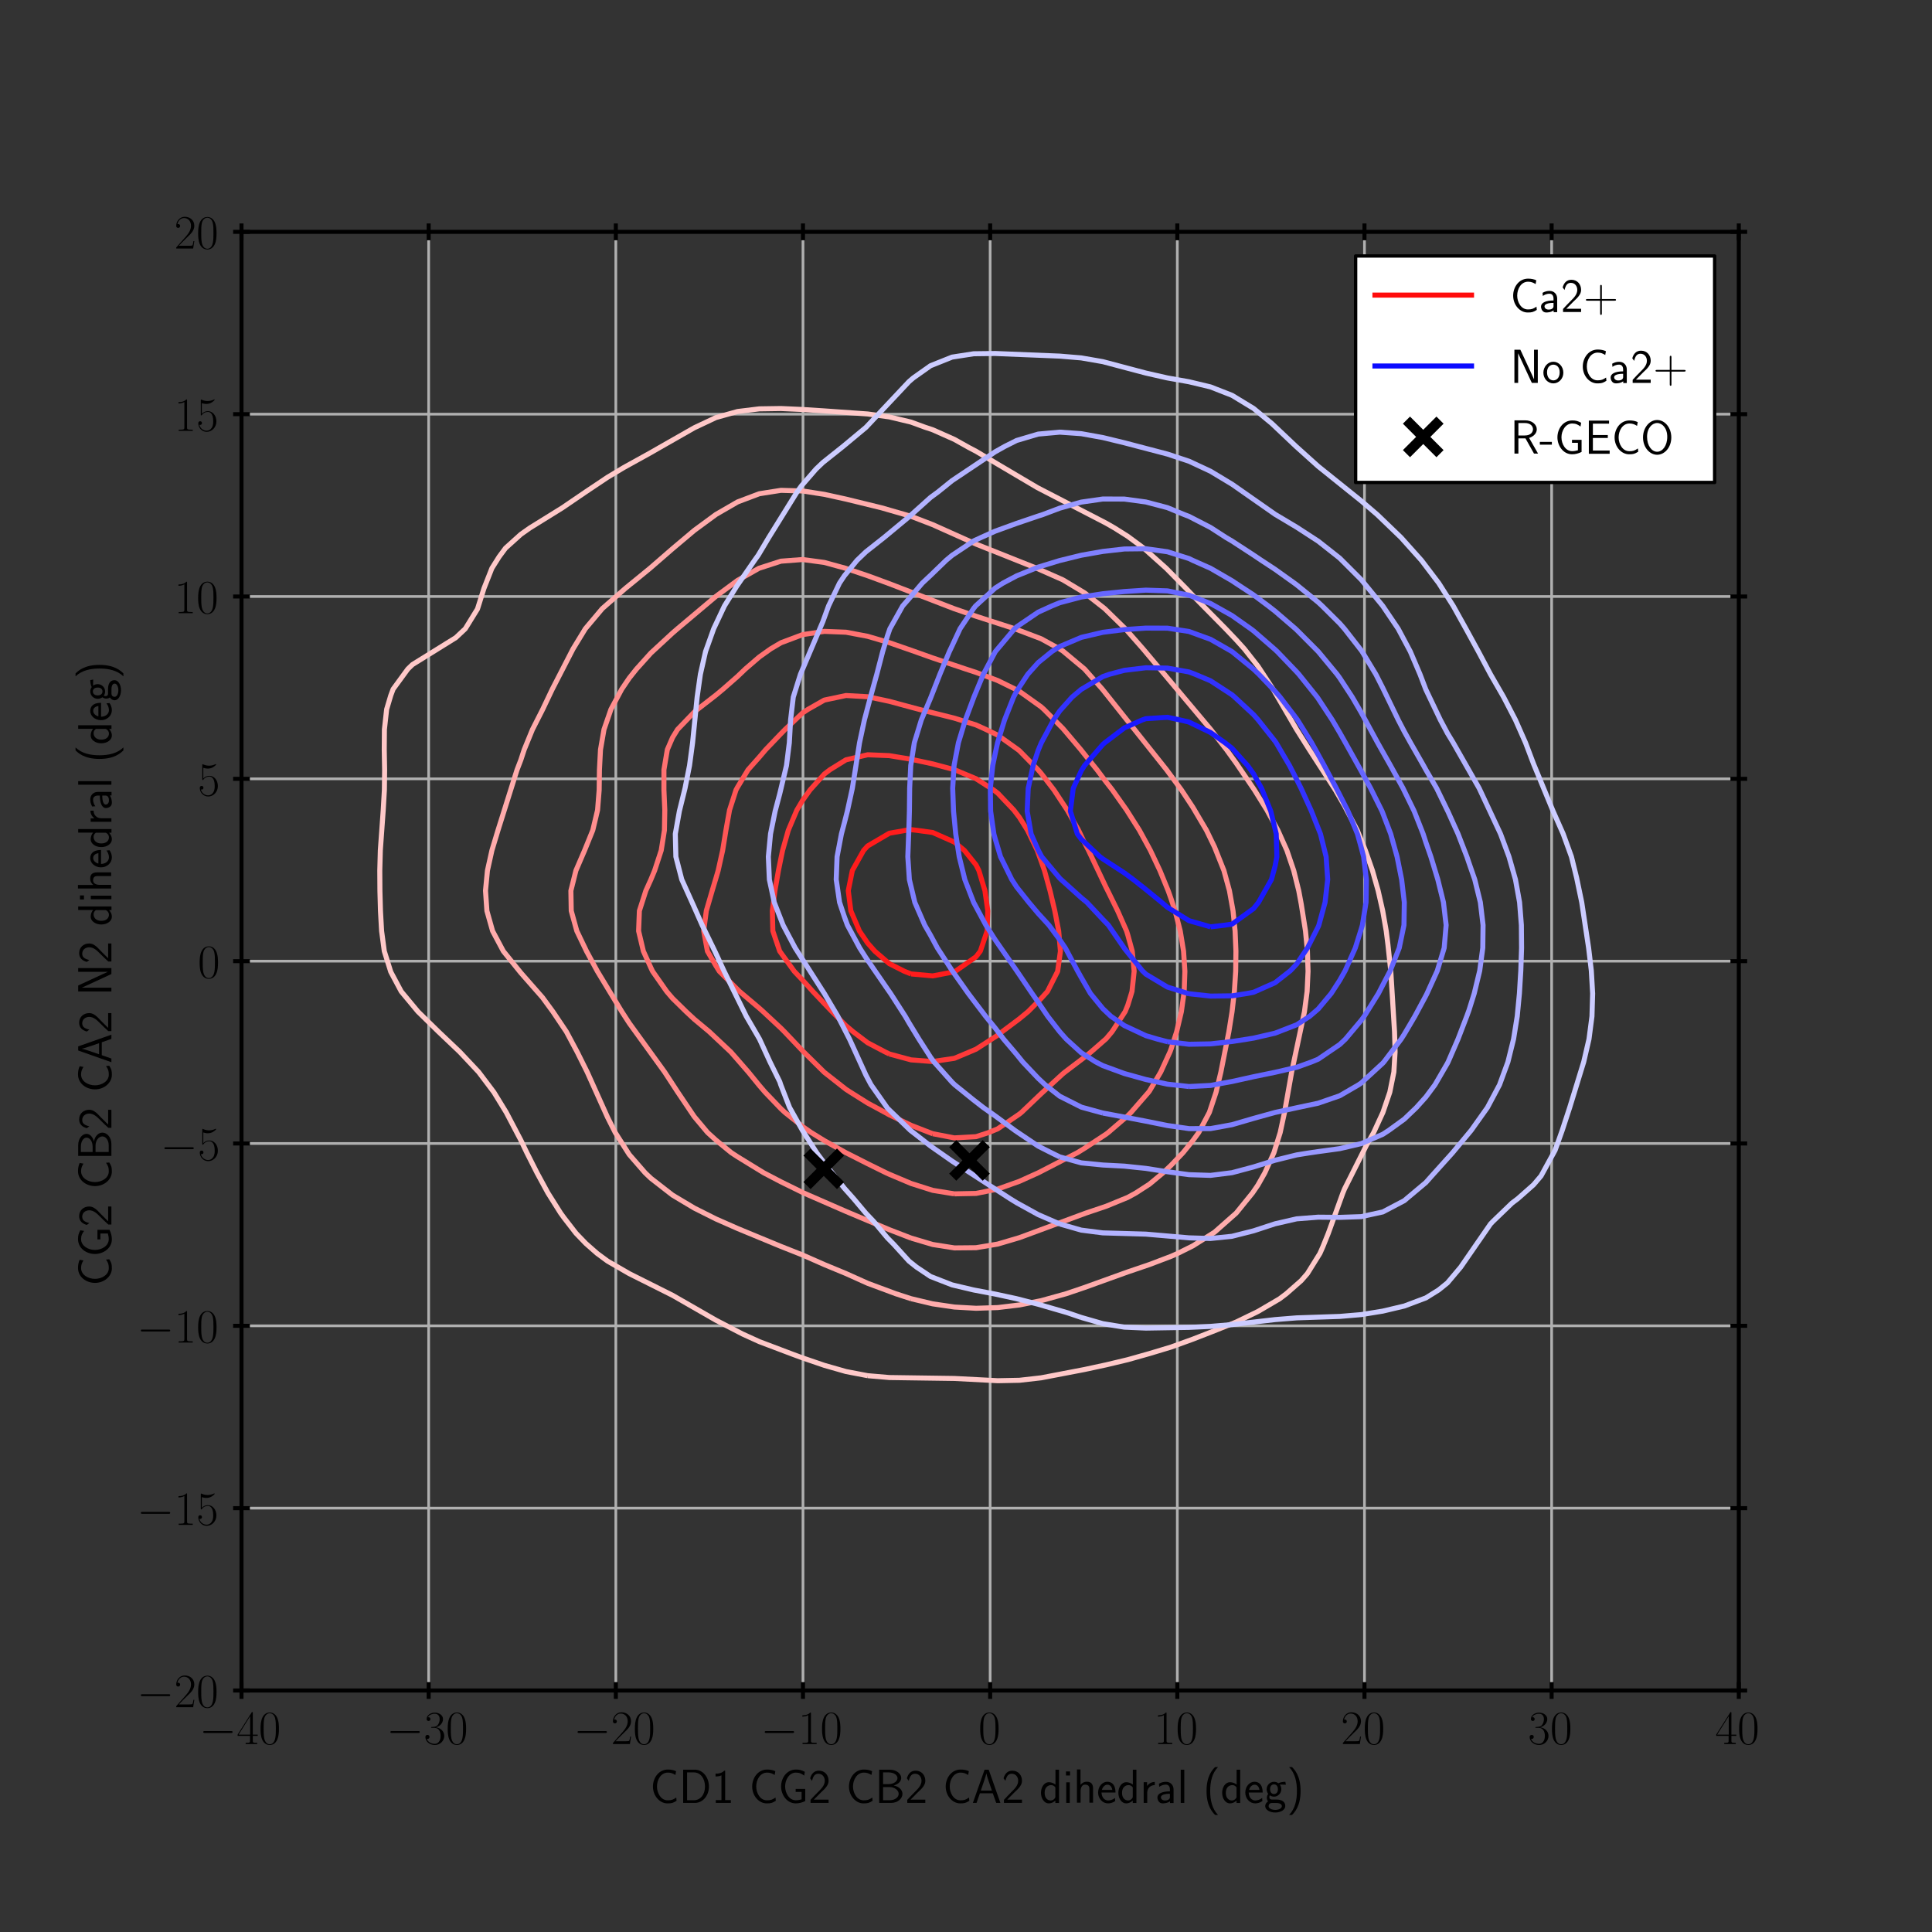 <?xml version="1.0" encoding="utf-8" standalone="no"?>
<!DOCTYPE svg PUBLIC "-//W3C//DTD SVG 1.1//EN"
  "http://www.w3.org/Graphics/SVG/1.1/DTD/svg11.dtd">
<!-- Created with matplotlib (https://matplotlib.org/) -->
<svg height="576pt" version="1.1" viewBox="0 0 576 576" width="576pt" xmlns="http://www.w3.org/2000/svg" xmlns:xlink="http://www.w3.org/1999/xlink">
 <rect x="0" y="0" width="576" height="576" fill="#333333" stroke="none"/>
 <defs>
  <style type="text/css">*{stroke-linecap:butt;stroke-linejoin:round;}</style>
 </defs>
 <g id="figure_1">
  <g id="patch_1">
   <path d="M 0 576 
L 576 576 
L 576 0 
L 0 0 
z
" style="fill:none;"/>
  </g>
  <g id="axes_1">
   <g id="patch_2">
    <path d="M 72 504 
L 518.4 504 
L 518.4 69.12 
L 72 69.12 
z
" style="fill:none;"/>
   </g>
   <g id="matplotlib.axis_1">
    <g id="xtick_1">
     <g id="line2d_1">
      <path clip-path="url(#p97bbe96598)" d="M 72 504 
L 72 69.12 
" style="fill:none;stroke:#b0b0b0;stroke-linecap:square;stroke-width:0.8;"/>
     </g>
     <g id="line2d_2">
      <defs>
       <path d="M 0 2.5 
L 0 -2.5 
" id="m0c2df2bdc9" style="stroke:#000000;stroke-width:1.2;"/>
      </defs>
      <g>
       <use style="stroke:#000000;stroke-width:1.2;" x="72" xlink:href="#m0c2df2bdc9" y="504"/>
      </g>
     </g>
     <g id="line2d_3">
      <g>
       <use style="stroke:#000000;stroke-width:1.2;" x="72" xlink:href="#m0c2df2bdc9" y="69.12"/>
      </g>
     </g>
     <g id="text_1">
      <!-- $\mathdefault{−40}$ -->
      <g transform="translate(59.397 519.963)scale(0.144 -0.144)">
       <defs>
        <path d="M 65.906 23 
C 67.594 23 69.406 23 69.406 25 
C 69.406 27 67.594 27 65.906 27 
L 11.797 27 
C 10.094 27 8.297 27 8.297 25 
C 8.297 23 10.094 23 11.797 23 
z
" id="CMSY10-0"/>
        <path d="M 33.594 64.406 
C 33.594 66.5 33.5 66.5 31.703 66.5 
L 2 19.594 
L 2 17 
L 27.797 17 
L 27.797 7.141 
C 27.797 3.5 27.594 2.5 20.594 2.5 
L 18.703 2.5 
L 18.703 0 
C 21.906 0 27.297 0 30.703 0 
C 34.094 0 39.5 0 42.703 0 
L 42.703 2.5 
L 40.797 2.5 
C 33.797 2.5 33.594 3.5 33.594 7.141 
L 33.594 17 
L 43.797 17 
L 43.797 19.594 
L 33.594 19.594 
z
M 28.094 57.859 
L 28.094 19.594 
L 4 19.594 
z
" id="CMR17-52"/>
        <path d="M 42 31.641 
C 42 37.75 41.906 48.125 37.703 56.109 
C 34 63.109 28.094 65.594 22.906 65.594 
C 18.094 65.594 12 63.406 8.203 56.203 
C 4.203 48.719 3.797 39.438 3.797 31.641 
C 3.797 25.953 3.906 17.281 7 9.672 
C 11.297 -0.609 19 -2 22.906 -2 
C 27.5 -2 34.5 -0.109 38.594 9.375 
C 41.594 16.281 42 24.359 42 31.641 
z
M 22.906 -0.406 
C 16.5 -0.406 12.703 5.078 11.297 12.688 
C 10.203 18.562 10.203 27.156 10.203 32.75 
C 10.203 40.438 10.203 46.828 11.5 52.922 
C 13.406 61.391 19 64 22.906 64 
C 27 64 32.297 61.297 34.203 53.125 
C 35.5 47.438 35.594 40.734 35.594 32.75 
C 35.594 26.25 35.594 18.266 34.406 12.375 
C 32.297 1.484 26.406 -0.406 22.906 -0.406 
z
" id="CMR17-48"/>
       </defs>
       <use transform="scale(0.996)" xlink:href="#CMSY10-0"/>
       <use transform="translate(77.487 0)scale(0.996)" xlink:href="#CMR17-52"/>
       <use transform="translate(123.178 0)scale(0.996)" xlink:href="#CMR17-48"/>
      </g>
     </g>
    </g>
    <g id="xtick_2">
     <g id="line2d_4">
      <path clip-path="url(#p97bbe96598)" d="M 127.8 504 
L 127.8 69.12 
" style="fill:none;stroke:#b0b0b0;stroke-linecap:square;stroke-width:0.8;"/>
     </g>
     <g id="line2d_5">
      <g>
       <use style="stroke:#000000;stroke-width:1.2;" x="127.8" xlink:href="#m0c2df2bdc9" y="504"/>
      </g>
     </g>
     <g id="line2d_6">
      <g>
       <use style="stroke:#000000;stroke-width:1.2;" x="127.8" xlink:href="#m0c2df2bdc9" y="69.12"/>
      </g>
     </g>
     <g id="text_2">
      <!-- $\mathdefault{−30}$ -->
      <g transform="translate(115.197 519.963)scale(0.144 -0.144)">
       <defs>
        <path d="M 22.094 33.703 
C 31 33.703 34.906 25.969 34.906 17.031 
C 34.906 5 28.5 0.391 22.703 0.391 
C 17.406 0.391 8.797 3.031 6.094 10.828 
C 6.594 10.625 7.094 10.625 7.594 10.625 
C 10 10.625 11.797 12.219 11.797 14.812 
C 11.797 17.703 9.594 19 7.594 19 
C 5.906 19 3.297 18.203 3.297 14.469 
C 3.297 5.234 12.297 -2 22.906 -2 
C 34 -2 42.5 6.719 42.5 16.953 
C 42.5 26.672 34.5 33.703 25 34.797 
C 32.594 36.375 39.906 43.062 39.906 52.016 
C 39.906 59.688 32 65.297 23 65.297 
C 13.906 65.297 5.906 59.828 5.906 52.016 
C 5.906 48.594 8.5 48 9.797 48 
C 11.906 48 13.703 49.297 13.703 51.891 
C 13.703 54.469 11.906 55.766 9.797 55.766 
C 9.406 55.766 8.906 55.766 8.5 55.578 
C 11.406 61.859 19.297 63 22.797 63 
C 26.297 63 32.906 61.328 32.906 51.875 
C 32.906 49.109 32.5 44.188 29.094 39.844 
C 26.094 36 22.703 36 19.406 35.688 
C 18.906 35.688 16.594 35.453 16.203 35.453 
C 15.5 35.359 15.094 35.266 15.094 34.5 
C 15.094 33.797 15.203 33.703 17.203 33.703 
z
" id="CMR17-51"/>
       </defs>
       <use transform="scale(0.996)" xlink:href="#CMSY10-0"/>
       <use transform="translate(77.487 0)scale(0.996)" xlink:href="#CMR17-51"/>
       <use transform="translate(123.178 0)scale(0.996)" xlink:href="#CMR17-48"/>
      </g>
     </g>
    </g>
    <g id="xtick_3">
     <g id="line2d_7">
      <path clip-path="url(#p97bbe96598)" d="M 183.6 504 
L 183.6 69.12 
" style="fill:none;stroke:#b0b0b0;stroke-linecap:square;stroke-width:0.8;"/>
     </g>
     <g id="line2d_8">
      <g>
       <use style="stroke:#000000;stroke-width:1.2;" x="183.6" xlink:href="#m0c2df2bdc9" y="504"/>
      </g>
     </g>
     <g id="line2d_9">
      <g>
       <use style="stroke:#000000;stroke-width:1.2;" x="183.6" xlink:href="#m0c2df2bdc9" y="69.12"/>
      </g>
     </g>
     <g id="text_3">
      <!-- $\mathdefault{−20}$ -->
      <g transform="translate(170.997 519.963)scale(0.144 -0.144)">
       <defs>
        <path d="M 41.703 15.453 
L 39.906 15.453 
C 38.906 8.375 38.094 7.172 37.703 6.562 
C 37.203 5.766 30 5.766 28.594 5.766 
L 9.406 5.766 
C 13 9.672 20 16.75 28.5 24.953 
C 34.594 30.734 41.703 37.531 41.703 47.422 
C 41.703 59.219 32.297 66 21.797 66 
C 10.797 66 4.094 56.312 4.094 47.344 
C 4.094 43.438 7 42.938 8.203 42.938 
C 9.203 42.938 12.203 43.547 12.203 47.031 
C 12.203 50.109 9.594 51 8.203 51 
C 7.594 51 7 50.906 6.594 50.703 
C 8.5 59.219 14.297 63.406 20.406 63.406 
C 29.094 63.406 34.797 56.516 34.797 47.422 
C 34.797 38.734 29.703 31.25 24 24.75 
L 4.094 2.281 
L 4.094 0 
L 39.297 0 
z
" id="CMR17-50"/>
       </defs>
       <use transform="scale(0.996)" xlink:href="#CMSY10-0"/>
       <use transform="translate(77.487 0)scale(0.996)" xlink:href="#CMR17-50"/>
       <use transform="translate(123.178 0)scale(0.996)" xlink:href="#CMR17-48"/>
      </g>
     </g>
    </g>
    <g id="xtick_4">
     <g id="line2d_10">
      <path clip-path="url(#p97bbe96598)" d="M 239.4 504 
L 239.4 69.12 
" style="fill:none;stroke:#b0b0b0;stroke-linecap:square;stroke-width:0.8;"/>
     </g>
     <g id="line2d_11">
      <g>
       <use style="stroke:#000000;stroke-width:1.2;" x="239.4" xlink:href="#m0c2df2bdc9" y="504"/>
      </g>
     </g>
     <g id="line2d_12">
      <g>
       <use style="stroke:#000000;stroke-width:1.2;" x="239.4" xlink:href="#m0c2df2bdc9" y="69.12"/>
      </g>
     </g>
     <g id="text_4">
      <!-- $\mathdefault{−10}$ -->
      <g transform="translate(226.797 519.963)scale(0.144 -0.144)">
       <defs>
        <path d="M 26.594 63.406 
C 26.594 65.5 26.5 65.5 25.094 65.5 
C 21.203 61.188 15.297 59.797 9.703 59.797 
C 9.406 59.797 8.906 59.797 8.797 59.5 
C 8.703 59.297 8.703 59.094 8.703 57 
C 11.797 57 17 57.594 21 59.984 
L 21 7.203 
C 21 3.688 20.797 2.5 12.203 2.5 
L 9.203 2.5 
L 9.203 0 
C 14 0 19 0 23.797 0 
C 28.594 0 33.594 0 38.406 0 
L 38.406 2.5 
L 35.406 2.5 
C 26.797 2.5 26.594 3.594 26.594 7.156 
z
" id="CMR17-49"/>
       </defs>
       <use transform="scale(0.996)" xlink:href="#CMSY10-0"/>
       <use transform="translate(77.487 0)scale(0.996)" xlink:href="#CMR17-49"/>
       <use transform="translate(123.178 0)scale(0.996)" xlink:href="#CMR17-48"/>
      </g>
     </g>
    </g>
    <g id="xtick_5">
     <g id="line2d_13">
      <path clip-path="url(#p97bbe96598)" d="M 295.2 504 
L 295.2 69.12 
" style="fill:none;stroke:#b0b0b0;stroke-linecap:square;stroke-width:0.8;"/>
     </g>
     <g id="line2d_14">
      <g>
       <use style="stroke:#000000;stroke-width:1.2;" x="295.2" xlink:href="#m0c2df2bdc9" y="504"/>
      </g>
     </g>
     <g id="line2d_15">
      <g>
       <use style="stroke:#000000;stroke-width:1.2;" x="295.2" xlink:href="#m0c2df2bdc9" y="69.12"/>
      </g>
     </g>
     <g id="text_5">
      <!-- $\mathdefault{0}$ -->
      <g transform="translate(291.688 519.963)scale(0.144 -0.144)">
       <use transform="scale(0.996)" xlink:href="#CMR17-48"/>
      </g>
     </g>
    </g>
    <g id="xtick_6">
     <g id="line2d_16">
      <path clip-path="url(#p97bbe96598)" d="M 351 504 
L 351 69.12 
" style="fill:none;stroke:#b0b0b0;stroke-linecap:square;stroke-width:0.8;"/>
     </g>
     <g id="line2d_17">
      <g>
       <use style="stroke:#000000;stroke-width:1.2;" x="351" xlink:href="#m0c2df2bdc9" y="504"/>
      </g>
     </g>
     <g id="line2d_18">
      <g>
       <use style="stroke:#000000;stroke-width:1.2;" x="351" xlink:href="#m0c2df2bdc9" y="69.12"/>
      </g>
     </g>
     <g id="text_6">
      <!-- $\mathdefault{10}$ -->
      <g transform="translate(343.976 519.963)scale(0.144 -0.144)">
       <use transform="scale(0.996)" xlink:href="#CMR17-49"/>
       <use transform="translate(45.69 0)scale(0.996)" xlink:href="#CMR17-48"/>
      </g>
     </g>
    </g>
    <g id="xtick_7">
     <g id="line2d_19">
      <path clip-path="url(#p97bbe96598)" d="M 406.8 504 
L 406.8 69.12 
" style="fill:none;stroke:#b0b0b0;stroke-linecap:square;stroke-width:0.8;"/>
     </g>
     <g id="line2d_20">
      <g>
       <use style="stroke:#000000;stroke-width:1.2;" x="406.8" xlink:href="#m0c2df2bdc9" y="504"/>
      </g>
     </g>
     <g id="line2d_21">
      <g>
       <use style="stroke:#000000;stroke-width:1.2;" x="406.8" xlink:href="#m0c2df2bdc9" y="69.12"/>
      </g>
     </g>
     <g id="text_7">
      <!-- $\mathdefault{20}$ -->
      <g transform="translate(399.776 519.963)scale(0.144 -0.144)">
       <use transform="scale(0.996)" xlink:href="#CMR17-50"/>
       <use transform="translate(45.69 0)scale(0.996)" xlink:href="#CMR17-48"/>
      </g>
     </g>
    </g>
    <g id="xtick_8">
     <g id="line2d_22">
      <path clip-path="url(#p97bbe96598)" d="M 462.6 504 
L 462.6 69.12 
" style="fill:none;stroke:#b0b0b0;stroke-linecap:square;stroke-width:0.8;"/>
     </g>
     <g id="line2d_23">
      <g>
       <use style="stroke:#000000;stroke-width:1.2;" x="462.6" xlink:href="#m0c2df2bdc9" y="504"/>
      </g>
     </g>
     <g id="line2d_24">
      <g>
       <use style="stroke:#000000;stroke-width:1.2;" x="462.6" xlink:href="#m0c2df2bdc9" y="69.12"/>
      </g>
     </g>
     <g id="text_8">
      <!-- $\mathdefault{30}$ -->
      <g transform="translate(455.576 519.963)scale(0.144 -0.144)">
       <use transform="scale(0.996)" xlink:href="#CMR17-51"/>
       <use transform="translate(45.69 0)scale(0.996)" xlink:href="#CMR17-48"/>
      </g>
     </g>
    </g>
    <g id="xtick_9">
     <g id="line2d_25">
      <path clip-path="url(#p97bbe96598)" d="M 518.4 504 
L 518.4 69.12 
" style="fill:none;stroke:#b0b0b0;stroke-linecap:square;stroke-width:0.8;"/>
     </g>
     <g id="line2d_26">
      <g>
       <use style="stroke:#000000;stroke-width:1.2;" x="518.4" xlink:href="#m0c2df2bdc9" y="504"/>
      </g>
     </g>
     <g id="line2d_27">
      <g>
       <use style="stroke:#000000;stroke-width:1.2;" x="518.4" xlink:href="#m0c2df2bdc9" y="69.12"/>
      </g>
     </g>
     <g id="text_9">
      <!-- $\mathdefault{40}$ -->
      <g transform="translate(511.376 519.963)scale(0.144 -0.144)">
       <use transform="scale(0.996)" xlink:href="#CMR17-52"/>
       <use transform="translate(45.69 0)scale(0.996)" xlink:href="#CMR17-48"/>
      </g>
     </g>
    </g>
    <g id="text_10">
     <!-- CD1 CG2 CB2 CA2 dihedral (deg) -->
     <g transform="translate(193.777 537.512)scale(0.144 -0.144)">
      <defs>
       <path d="M 54.703 11.156 
C 48 6.672 44.906 5.375 36.797 5.375 
C 22.797 5.375 14.594 20.359 14.594 34.047 
C 14.594 48.625 23 63 37.203 63 
C 43.594 63 47.797 61.219 52.906 58.047 
L 54.297 65.891 
C 49.5 68.281 43.406 69.375 37.297 69.375 
C 18.094 69.375 6.203 51.812 6.203 34.047 
C 6.203 14.484 20.297 -1 36.297 -1 
C 44.906 -1 47.906 -0.297 55.297 4.375 
z
" id="CMSS17-67"/>
       <path d="M 8.906 69 
L 8.906 0 
L 33.5 0 
C 49.906 0 62.5 15.312 62.5 33.906 
C 62.5 53.094 49.906 69 33.5 69 
z
M 17.094 5.578 
L 17.094 63.422 
L 31.297 63.422 
C 44.703 63.422 54.297 51.203 54.297 33.906 
C 54.297 17.297 44.797 5.578 31.297 5.578 
z
" id="CMSS17-68"/>
       <path d="M 28.406 67 
L 26.5 67 
C 21.094 61.562 14.797 60.781 8.406 60.781 
L 8.406 55 
C 11.297 55 16 55 20.703 57.297 
L 20.703 5.766 
L 8.906 5.766 
L 8.906 0 
L 40.203 0 
L 40.203 5.766 
L 28.406 5.766 
z
" id="CMSS17-49"/>
       <path d="M 56.406 29 
L 36.5 29 
L 36.5 22.828 
L 48.797 22.828 
L 48.797 7.359 
C 44.906 6.266 40.906 5.469 36.906 5.469 
C 22.906 5.469 14.594 20.328 14.594 34.375 
C 14.594 48.359 23.297 63 36.906 63 
C 44.594 63 48.906 60.641 54.203 56.672 
L 55.5 64.594 
C 48.906 67.984 44.797 69.375 37.297 69.375 
C 17.906 69.375 6.203 51.938 6.203 34.094 
C 6.203 17.031 18 -1 36.703 -1 
C 43.703 -1 50.203 0.797 56.406 3.875 
z
" id="CMSS17-71"/>
       <path d="M 25.797 21.203 
C 28.594 24.078 32.797 27.562 35.703 31.047 
C 38.5 34.438 42.203 39.234 42.203 46.203 
C 42.203 57.141 34.797 67 22.203 67 
C 12.297 67 6.594 60.828 3.906 51.156 
L 7.797 45.766 
C 10 54.844 13.094 60.625 20.906 60.625 
C 29.5 60.625 34.297 53.641 34.297 45.969 
C 34.297 36.797 27.297 29.703 22 24.422 
C 16.094 18.547 10.297 12.562 4.703 6.375 
L 4.703 0 
L 42.203 0 
L 42.203 6.766 
L 25.203 6.766 
C 24 6.766 22.797 6.766 21.594 6.766 
L 11.594 6.766 
L 11.594 6.859 
z
" id="CMSS17-50"/>
       <path d="M 8.906 69 
L 8.906 0 
L 33.797 0 
C 47.406 0 57.297 8.969 57.297 18.75 
C 57.297 26.328 50.797 34 39.094 36.203 
C 52.094 39.969 54.703 47.5 54.703 51.766 
C 54.703 60.672 44.906 69 31.203 69 
z
M 17 39 
L 17 63.422 
L 28.5 63.422 
C 38.797 63.422 46.906 58.188 46.906 51.656 
C 46.906 45.719 40.5 39 27.594 39 
z
M 17 5.578 
L 17 32.922 
L 30.297 32.922 
C 41.094 32.922 49.406 26.234 49.406 18.844 
C 49.406 12.062 42.094 5.578 31 5.578 
z
" id="CMSS17-66"/>
       <path d="M 35.5 69 
L 26.906 69 
L 2.594 0 
L 10.203 0 
L 17.203 20 
L 44 20 
L 51.094 0 
L 59.797 0 
z
M 42.094 25.578 
L 19.094 25.578 
C 23.906 39.5 29.906 56.844 30.594 61.328 
L 30.703 61.328 
C 31.406 57.234 33.406 51.266 35.094 46.188 
z
" id="CMSS17-65"/>
       <path d="M 40.797 69 
L 33.406 69 
L 33.406 38.094 
C 30.297 40.672 25.203 43.062 19.594 43.062 
C 10.5 43.062 3.297 33.297 3.297 21.047 
C 3.297 8.781 10.406 -1 19.297 -1 
C 26.203 -1 30.797 2.688 33.203 4.781 
L 33.203 -0.203 
L 40.797 -0.203 
z
M 33.203 13.062 
C 33.203 11.672 33.203 10.203 30.094 7.531 
C 28.094 5.859 25.703 5.078 23.406 5.078 
C 18 5.078 10.906 9 10.906 20.938 
C 10.906 33.344 18.906 37 24.406 37 
C 28.094 37 31.094 35.219 33.203 32.266 
z
" id="CMSS17-100"/>
       <path d="M 15.297 65.359 
L 6.906 65.359 
L 6.906 57 
L 15.297 57 
z
M 14.797 42.797 
L 7.406 42.797 
L 7.406 0 
L 14.797 0 
z
" id="CMSS17-105"/>
       <path d="M 40.906 29.547 
C 40.906 35.812 39.406 44.062 28.094 44.062 
C 21.797 44.062 17.703 40.984 14.797 37.609 
L 14.797 69.5 
L 7.406 69.5 
L 7.406 0.5 
L 15 0.5 
L 15 24.578 
C 15 30.828 17.406 38 24.203 38 
C 33 38 33.297 32.125 33.297 28.734 
L 33.297 0.5 
L 40.906 0.5 
z
" id="CMSS17-104"/>
       <path d="M 39.094 21.516 
C 39.094 24.844 38.906 31.297 35.703 36.641 
C 32.203 42.391 26.5 44 22.203 44 
C 11.797 44 3 34.188 3 21.484 
C 3 9.094 12.094 -1 23.594 -1 
C 28.094 -1 33.594 0.297 38.594 3.875 
C 38.594 4.281 38.406 6.469 38.297 6.562 
C 38.297 6.766 38 9.844 38 10.25 
C 33.203 6.359 27.703 5.078 23.703 5.078 
C 17.297 5.078 10.406 10.422 10.094 21.516 
z
M 10.906 27 
C 12.203 32.562 16.594 37.828 22.203 37.828 
C 23.703 37.828 30.703 37.828 32.5 27 
z
" id="CMSS17-101"/>
       <path d="M 14.906 21.297 
C 14.906 30.703 21.797 37 30.594 37 
L 30.594 43.578 
C 24.203 43.578 18.203 40.391 14.594 35.203 
L 14.594 43.094 
L 7.5 43.094 
L 7.5 0 
L 14.906 0 
z
" id="CMSS17-114"/>
       <path d="M 37.594 27.984 
C 37.594 37.375 30.906 43.875 21.906 43.875 
C 17.5 43.875 12.703 43.078 7.203 39.891 
L 7.797 33.359 
C 10.297 35.125 14.594 38 21.797 38 
C 26.906 38 30 34.062 30 27.844 
L 30 24 
C 14 24 4 19.344 4 11.344 
C 4 7.203 6.5 -1 14.797 -1 
C 16.297 -1 24.406 -1 30.203 3.391 
L 30.203 -0.297 
L 37.594 -0.297 
z
M 30 12.75 
C 30 10.953 30 8.562 27 6.781 
C 24.406 5.078 21.094 5.078 19.703 5.078 
C 14.703 5.078 11.297 7.984 11.297 11.625 
C 11.297 18.922 26.906 18.922 30 18.922 
z
" id="CMSS17-97"/>
       <path d="M 14.797 69 
L 7.406 69 
L 7.406 0 
L 14.797 0 
z
" id="CMSS17-108"/>
       <path d="M 25.203 74.5 
C 19.797 69.016 7.406 56.266 7.406 24.812 
C 7.406 -6.766 19.797 -19.422 25.203 -25 
L 31.297 -25 
C 19 -12.25 15 5.578 15 24.703 
C 15 43.719 18.797 61.656 31.297 74.5 
z
" id="CMSS17-40"/>
       <path d="M 44.5 43.875 
C 38.797 43.875 33.906 42.781 29.906 40.891 
C 26.594 43.391 23.203 43.875 20.906 43.875 
C 12.203 43.875 5.594 36.703 5.594 28.344 
C 5.594 22.938 8.594 18.859 8.797 18.672 
C 7 16.172 6 13.484 6 10.5 
C 6 7 7.406 4.516 8.5 3.125 
C 3.297 -0.047 2.594 -4.906 2.594 -6.797 
C 2.594 -14.031 11.703 -20 23.406 -20 
C 35.203 -20 44.297 -14.031 44.297 -6.688 
C 44.297 7 29 7 24.797 7 
L 16.703 7 
C 15.203 7 11.203 7 11.203 12.359 
C 11.203 14.391 12.094 15.688 12.203 15.781 
C 13.703 14.688 16.797 13 20.906 13 
C 29.203 13 36.094 19.969 36.094 28.547 
C 36.094 33.312 33.906 36.797 33 38 
L 33.297 38 
C 33.594 38 37.797 38 39.297 38 
C 42.5 38 42.797 37.953 45.594 37.797 
z
M 20.906 18.469 
C 17.5 18.469 12.703 20.547 12.703 28.484 
C 12.703 37.109 18.203 38.5 20.797 38.5 
C 24.203 38.5 29 36.422 29 28.484 
C 29 19.859 23.5 18.469 20.906 18.469 
z
M 24.703 -0.156 
C 27.094 -0.156 37.203 -0.156 37.203 -6.906 
C 37.203 -11.156 31 -14.516 23.5 -14.516 
C 15.906 -14.516 9.703 -11.25 9.703 -6.797 
C 9.703 -6.297 9.703 -0.156 16.594 -0.156 
z
" id="CMSS17-103"/>
       <path d="M 11.297 -25 
C 16.703 -19.516 29.094 -6.766 29.094 24.703 
C 29.094 56.266 16.703 68.922 11.297 74.5 
L 5.203 74.5 
C 17.5 61.75 21.5 43.922 21.5 24.812 
C 21.5 5.781 17.703 -12.156 5.203 -25 
z
" id="CMSS17-41"/>
      </defs>
      <use transform="scale(0.996)" xlink:href="#CMSS17-67"/>
      <use transform="translate(59.856 0)scale(0.996)" xlink:href="#CMSS17-68"/>
      <use transform="translate(127.399 0)scale(0.996)" xlink:href="#CMSS17-49"/>
      <use transform="translate(205.471 0)scale(0.996)" xlink:href="#CMSS17-67"/>
      <use transform="translate(265.327 0)scale(0.996)" xlink:href="#CMSS17-71"/>
      <use transform="translate(327.785 0)scale(0.996)" xlink:href="#CMSS17-50"/>
      <use transform="translate(405.858 0)scale(0.996)" xlink:href="#CMSS17-67"/>
      <use transform="translate(465.714 0)scale(0.996)" xlink:href="#CMSS17-66"/>
      <use transform="translate(528.052 0)scale(0.996)" xlink:href="#CMSS17-50"/>
      <use transform="translate(606.125 0)scale(0.996)" xlink:href="#CMSS17-67"/>
      <use transform="translate(665.98 0)scale(0.996)" xlink:href="#CMSS17-65"/>
      <use transform="translate(728.198 0)scale(0.996)" xlink:href="#CMSS17-50"/>
      <use transform="translate(806.271 0)scale(0.996)" xlink:href="#CMSS17-100"/>
      <use transform="translate(854.476 0)scale(0.996)" xlink:href="#CMSS17-105"/>
      <use transform="translate(876.657 0)scale(0.996)" xlink:href="#CMSS17-104"/>
      <use transform="translate(924.862 0)scale(0.996)" xlink:href="#CMSS17-101"/>
      <use transform="translate(966.5 0)scale(0.996)" xlink:href="#CMSS17-100"/>
      <use transform="translate(1014.705 0)scale(0.996)" xlink:href="#CMSS17-114"/>
      <use transform="translate(1046.615 0)scale(0.996)" xlink:href="#CMSS17-97"/>
      <use transform="translate(1091.537 0)scale(0.996)" xlink:href="#CMSS17-108"/>
      <use transform="translate(1144.947 0)scale(0.996)" xlink:href="#CMSS17-40"/>
      <use transform="translate(1181.381 0)scale(0.996)" xlink:href="#CMSS17-100"/>
      <use transform="translate(1229.586 0)scale(0.996)" xlink:href="#CMSS17-101"/>
      <use transform="translate(1271.225 0)scale(0.996)" xlink:href="#CMSS17-103"/>
      <use transform="translate(1318.068 0)scale(0.996)" xlink:href="#CMSS17-41"/>
     </g>
    </g>
   </g>
   <g id="matplotlib.axis_2">
    <g id="ytick_1">
     <g id="line2d_28">
      <path clip-path="url(#p97bbe96598)" d="M 72 504 
L 518.4 504 
" style="fill:none;stroke:#b0b0b0;stroke-linecap:square;stroke-width:0.8;"/>
     </g>
     <g id="line2d_29">
      <defs>
       <path d="M 2.5 0 
L -2.5 -0 
" id="m0ed647a511" style="stroke:#000000;stroke-width:1.2;"/>
      </defs>
      <g>
       <use style="stroke:#000000;stroke-width:1.2;" x="72" xlink:href="#m0ed647a511" y="504"/>
      </g>
     </g>
     <g id="line2d_30">
      <g>
       <use style="stroke:#000000;stroke-width:1.2;" x="518.4" xlink:href="#m0ed647a511" y="504"/>
      </g>
     </g>
     <g id="text_11">
      <!-- $\mathdefault{−20}$ -->
      <g transform="translate(40.795 508.981)scale(0.144 -0.144)">
       <use transform="scale(0.996)" xlink:href="#CMSY10-0"/>
       <use transform="translate(77.487 0)scale(0.996)" xlink:href="#CMR17-50"/>
       <use transform="translate(123.178 0)scale(0.996)" xlink:href="#CMR17-48"/>
      </g>
     </g>
    </g>
    <g id="ytick_2">
     <g id="line2d_31">
      <path clip-path="url(#p97bbe96598)" d="M 72 449.64 
L 518.4 449.64 
" style="fill:none;stroke:#b0b0b0;stroke-linecap:square;stroke-width:0.8;"/>
     </g>
     <g id="line2d_32">
      <g>
       <use style="stroke:#000000;stroke-width:1.2;" x="72" xlink:href="#m0ed647a511" y="449.64"/>
      </g>
     </g>
     <g id="line2d_33">
      <g>
       <use style="stroke:#000000;stroke-width:1.2;" x="518.4" xlink:href="#m0ed647a511" y="449.64"/>
      </g>
     </g>
     <g id="text_12">
      <!-- $\mathdefault{−15}$ -->
      <g transform="translate(40.795 454.621)scale(0.144 -0.144)">
       <defs>
        <path d="M 11.406 57.688 
C 12.406 57.281 16.5 56 20.703 56 
C 30 56 35.094 61.109 38 64.062 
C 38 64.953 38 65.5 37.406 65.5 
C 37.297 65.5 37.094 65.5 36.297 65.047 
C 32.797 63.406 28.703 62.078 23.703 62.078 
C 20.703 62.078 16.203 62.484 11.297 64.672 
C 10.203 65.172 10 65.172 9.906 65.172 
C 9.406 65.172 9.297 65.062 9.297 63.078 
L 9.297 34.422 
C 9.297 32.641 9.297 32.141 10.297 32.141 
C 10.797 32.141 11 32.344 11.5 33.031 
C 14.703 37.516 19.094 39.406 24.094 39.406 
C 27.594 39.406 35.094 37.219 35.094 20.141 
C 35.094 16.953 35.094 11.172 32.094 6.578 
C 29.594 2.484 25.703 0.391 21.406 0.391 
C 14.797 0.391 8.094 5 6.297 12.719 
C 6.703 12.609 7.5 12.422 7.906 12.422 
C 9.203 12.422 11.703 13.125 11.703 16.219 
C 11.703 18.906 9.797 20 7.906 20 
C 5.594 20 4.094 18.594 4.094 15.797 
C 4.094 7.094 11 -2 21.594 -2 
C 31.906 -2 41.703 6.875 41.703 19.75 
C 41.703 31.719 33.906 41 24.203 41 
C 19.094 41 14.797 39.109 11.406 35.531 
z
" id="CMR17-53"/>
       </defs>
       <use transform="scale(0.996)" xlink:href="#CMSY10-0"/>
       <use transform="translate(77.487 0)scale(0.996)" xlink:href="#CMR17-49"/>
       <use transform="translate(123.178 0)scale(0.996)" xlink:href="#CMR17-53"/>
      </g>
     </g>
    </g>
    <g id="ytick_3">
     <g id="line2d_34">
      <path clip-path="url(#p97bbe96598)" d="M 72 395.28 
L 518.4 395.28 
" style="fill:none;stroke:#b0b0b0;stroke-linecap:square;stroke-width:0.8;"/>
     </g>
     <g id="line2d_35">
      <g>
       <use style="stroke:#000000;stroke-width:1.2;" x="72" xlink:href="#m0ed647a511" y="395.28"/>
      </g>
     </g>
     <g id="line2d_36">
      <g>
       <use style="stroke:#000000;stroke-width:1.2;" x="518.4" xlink:href="#m0ed647a511" y="395.28"/>
      </g>
     </g>
     <g id="text_13">
      <!-- $\mathdefault{−10}$ -->
      <g transform="translate(40.795 400.261)scale(0.144 -0.144)">
       <use transform="scale(0.996)" xlink:href="#CMSY10-0"/>
       <use transform="translate(77.487 0)scale(0.996)" xlink:href="#CMR17-49"/>
       <use transform="translate(123.178 0)scale(0.996)" xlink:href="#CMR17-48"/>
      </g>
     </g>
    </g>
    <g id="ytick_4">
     <g id="line2d_37">
      <path clip-path="url(#p97bbe96598)" d="M 72 340.92 
L 518.4 340.92 
" style="fill:none;stroke:#b0b0b0;stroke-linecap:square;stroke-width:0.8;"/>
     </g>
     <g id="line2d_38">
      <g>
       <use style="stroke:#000000;stroke-width:1.2;" x="72" xlink:href="#m0ed647a511" y="340.92"/>
      </g>
     </g>
     <g id="line2d_39">
      <g>
       <use style="stroke:#000000;stroke-width:1.2;" x="518.4" xlink:href="#m0ed647a511" y="340.92"/>
      </g>
     </g>
     <g id="text_14">
      <!-- $\mathdefault{−5}$ -->
      <g transform="translate(47.818 345.901)scale(0.144 -0.144)">
       <use transform="scale(0.996)" xlink:href="#CMSY10-0"/>
       <use transform="translate(77.487 0)scale(0.996)" xlink:href="#CMR17-53"/>
      </g>
     </g>
    </g>
    <g id="ytick_5">
     <g id="line2d_40">
      <path clip-path="url(#p97bbe96598)" d="M 72 286.56 
L 518.4 286.56 
" style="fill:none;stroke:#b0b0b0;stroke-linecap:square;stroke-width:0.8;"/>
     </g>
     <g id="line2d_41">
      <g>
       <use style="stroke:#000000;stroke-width:1.2;" x="72" xlink:href="#m0ed647a511" y="286.56"/>
      </g>
     </g>
     <g id="line2d_42">
      <g>
       <use style="stroke:#000000;stroke-width:1.2;" x="518.4" xlink:href="#m0ed647a511" y="286.56"/>
      </g>
     </g>
     <g id="text_15">
      <!-- $\mathdefault{0}$ -->
      <g transform="translate(58.976 291.541)scale(0.144 -0.144)">
       <use transform="scale(0.996)" xlink:href="#CMR17-48"/>
      </g>
     </g>
    </g>
    <g id="ytick_6">
     <g id="line2d_43">
      <path clip-path="url(#p97bbe96598)" d="M 72 232.2 
L 518.4 232.2 
" style="fill:none;stroke:#b0b0b0;stroke-linecap:square;stroke-width:0.8;"/>
     </g>
     <g id="line2d_44">
      <g>
       <use style="stroke:#000000;stroke-width:1.2;" x="72" xlink:href="#m0ed647a511" y="232.2"/>
      </g>
     </g>
     <g id="line2d_45">
      <g>
       <use style="stroke:#000000;stroke-width:1.2;" x="518.4" xlink:href="#m0ed647a511" y="232.2"/>
      </g>
     </g>
     <g id="text_16">
      <!-- $\mathdefault{5}$ -->
      <g transform="translate(58.976 237.181)scale(0.144 -0.144)">
       <use transform="scale(0.996)" xlink:href="#CMR17-53"/>
      </g>
     </g>
    </g>
    <g id="ytick_7">
     <g id="line2d_46">
      <path clip-path="url(#p97bbe96598)" d="M 72 177.84 
L 518.4 177.84 
" style="fill:none;stroke:#b0b0b0;stroke-linecap:square;stroke-width:0.8;"/>
     </g>
     <g id="line2d_47">
      <g>
       <use style="stroke:#000000;stroke-width:1.2;" x="72" xlink:href="#m0ed647a511" y="177.84"/>
      </g>
     </g>
     <g id="line2d_48">
      <g>
       <use style="stroke:#000000;stroke-width:1.2;" x="518.4" xlink:href="#m0ed647a511" y="177.84"/>
      </g>
     </g>
     <g id="text_17">
      <!-- $\mathdefault{10}$ -->
      <g transform="translate(51.953 182.821)scale(0.144 -0.144)">
       <use transform="scale(0.996)" xlink:href="#CMR17-49"/>
       <use transform="translate(45.69 0)scale(0.996)" xlink:href="#CMR17-48"/>
      </g>
     </g>
    </g>
    <g id="ytick_8">
     <g id="line2d_49">
      <path clip-path="url(#p97bbe96598)" d="M 72 123.48 
L 518.4 123.48 
" style="fill:none;stroke:#b0b0b0;stroke-linecap:square;stroke-width:0.8;"/>
     </g>
     <g id="line2d_50">
      <g>
       <use style="stroke:#000000;stroke-width:1.2;" x="72" xlink:href="#m0ed647a511" y="123.48"/>
      </g>
     </g>
     <g id="line2d_51">
      <g>
       <use style="stroke:#000000;stroke-width:1.2;" x="518.4" xlink:href="#m0ed647a511" y="123.48"/>
      </g>
     </g>
     <g id="text_18">
      <!-- $\mathdefault{15}$ -->
      <g transform="translate(51.953 128.461)scale(0.144 -0.144)">
       <use transform="scale(0.996)" xlink:href="#CMR17-49"/>
       <use transform="translate(45.69 0)scale(0.996)" xlink:href="#CMR17-53"/>
      </g>
     </g>
    </g>
    <g id="ytick_9">
     <g id="line2d_52">
      <path clip-path="url(#p97bbe96598)" d="M 72 69.12 
L 518.4 69.12 
" style="fill:none;stroke:#b0b0b0;stroke-linecap:square;stroke-width:0.8;"/>
     </g>
     <g id="line2d_53">
      <g>
       <use style="stroke:#000000;stroke-width:1.2;" x="72" xlink:href="#m0ed647a511" y="69.12"/>
      </g>
     </g>
     <g id="line2d_54">
      <g>
       <use style="stroke:#000000;stroke-width:1.2;" x="518.4" xlink:href="#m0ed647a511" y="69.12"/>
      </g>
     </g>
     <g id="text_19">
      <!-- $\mathdefault{20}$ -->
      <g transform="translate(51.953 74.101)scale(0.144 -0.144)">
       <use transform="scale(0.996)" xlink:href="#CMR17-50"/>
       <use transform="translate(45.69 0)scale(0.996)" xlink:href="#CMR17-48"/>
      </g>
     </g>
    </g>
    <g id="text_20">
     <!-- CG2 CB2 CA2 N2 dihedral (deg) -->
     <g transform="translate(33.208 383.367)rotate(-90)scale(0.144 -0.144)">
      <defs>
       <path d="M 22.906 65.312 
L 21.094 69 
L 8.797 69 
L 8.797 0 
L 16.594 0 
L 16.594 61.344 
L 16.703 61.438 
C 17.406 59.641 17.797 58.75 21.906 49.906 
L 43.297 3.688 
L 45.094 0 
L 57.406 0 
L 57.406 69 
L 49.594 69 
L 49.594 7.656 
L 49.5 7.547 
C 48.797 9.344 48.406 10.234 44.297 19.078 
z
" id="CMSS17-78"/>
      </defs>
      <use transform="scale(0.996)" xlink:href="#CMSS17-67"/>
      <use transform="translate(59.856 0)scale(0.996)" xlink:href="#CMSS17-71"/>
      <use transform="translate(122.314 0)scale(0.996)" xlink:href="#CMSS17-50"/>
      <use transform="translate(200.387 0)scale(0.996)" xlink:href="#CMSS17-67"/>
      <use transform="translate(260.243 0)scale(0.996)" xlink:href="#CMSS17-66"/>
      <use transform="translate(322.581 0)scale(0.996)" xlink:href="#CMSS17-50"/>
      <use transform="translate(400.653 0)scale(0.996)" xlink:href="#CMSS17-67"/>
      <use transform="translate(460.509 0)scale(0.996)" xlink:href="#CMSS17-65"/>
      <use transform="translate(522.727 0)scale(0.996)" xlink:href="#CMSS17-50"/>
      <use transform="translate(600.8 0)scale(0.996)" xlink:href="#CMSS17-78"/>
      <use transform="translate(666.861 0)scale(0.996)" xlink:href="#CMSS17-50"/>
      <use transform="translate(744.934 0)scale(0.996)" xlink:href="#CMSS17-100"/>
      <use transform="translate(793.139 0)scale(0.996)" xlink:href="#CMSS17-105"/>
      <use transform="translate(815.32 0)scale(0.996)" xlink:href="#CMSS17-104"/>
      <use transform="translate(863.525 0)scale(0.996)" xlink:href="#CMSS17-101"/>
      <use transform="translate(905.163 0)scale(0.996)" xlink:href="#CMSS17-100"/>
      <use transform="translate(953.368 0)scale(0.996)" xlink:href="#CMSS17-114"/>
      <use transform="translate(985.278 0)scale(0.996)" xlink:href="#CMSS17-97"/>
      <use transform="translate(1030.2 0)scale(0.996)" xlink:href="#CMSS17-108"/>
      <use transform="translate(1083.61 0)scale(0.996)" xlink:href="#CMSS17-40"/>
      <use transform="translate(1120.044 0)scale(0.996)" xlink:href="#CMSS17-100"/>
      <use transform="translate(1168.249 0)scale(0.996)" xlink:href="#CMSS17-101"/>
      <use transform="translate(1209.887 0)scale(0.996)" xlink:href="#CMSS17-103"/>
      <use transform="translate(1256.731 0)scale(0.996)" xlink:href="#CMSS17-41"/>
     </g>
    </g>
   </g>
   <g id="LineCollection_1"/>
   <g id="LineCollection_2">
    <path clip-path="url(#p97bbe96598)" d="M 258.686 410.143 
L 265.149 410.695 
L 284.538 410.97 
L 297.463 411.642 
L 303.926 411.513 
L 310.389 410.78 
L 323.315 408.304 
L 329.778 406.912 
L 336.241 405.368 
L 342.703 403.546 
L 349.166 401.597 
L 355.629 399.259 
L 362.092 396.741 
L 368.555 394.149 
L 375.018 391.013 
L 381.481 387.228 
L 383.496 385.706 
L 387.944 381.799 
L 389.779 379.698 
L 393.518 373.69 
L 394.406 371.682 
L 396.019 367.682 
L 400.36 355.667 
L 400.869 354.433 
L 407.332 341.566 
L 409.541 337.643 
L 412.304 331.635 
L 414.353 325.627 
L 415.564 319.62 
L 415.925 313.612 
L 415.761 307.604 
L 414.649 289.581 
L 413.795 281.628 
L 413.287 277.565 
L 412.236 271.557 
L 410.873 265.549 
L 409.173 259.541 
L 407.065 253.534 
L 404.641 247.526 
L 400.869 240.274 
L 398.115 235.51 
L 390.349 223.494 
L 386.562 217.487 
L 379.548 205.471 
L 375.018 198.574 
L 370.981 193.455 
L 368.555 190.775 
L 365.392 187.447 
L 355.629 177.552 
L 353.622 175.432 
L 347.691 169.424 
L 340.973 163.416 
L 336.241 159.91 
L 332.269 157.408 
L 329.778 155.979 
L 316.852 149.291 
L 309.309 145.393 
L 297.463 138.395 
L 291.001 134.545 
L 288.777 133.377 
L 284.538 131.003 
L 278.075 128.131 
L 275.767 127.369 
L 271.612 125.843 
L 265.149 124.297 
L 258.686 123.419 
L 245.76 122.503 
L 239.298 122.086 
L 232.835 121.795 
L 226.372 121.892 
L 219.909 122.683 
L 213.446 124.488 
L 206.983 127.542 
L 196.742 133.377 
L 194.057 134.92 
L 185.989 139.385 
L 181.132 142.294 
L 174.669 146.616 
L 167.648 151.401 
L 157.965 157.408 
L 155.28 159.302 
L 150.715 163.416 
L 148.817 165.98 
L 146.648 169.424 
L 144.283 175.432 
L 142.354 181.564 
L 138.721 187.447 
L 135.892 190.109 
L 122.966 198.134 
L 121.587 199.463 
L 117.2 205.471 
L 116.503 207.337 
L 115.271 211.479 
L 114.606 217.487 
L 114.56 223.494 
L 114.668 229.502 
L 114.6 235.51 
L 114.254 241.518 
L 113.39 253.534 
L 113.229 259.541 
L 113.267 265.549 
L 113.431 271.557 
L 113.767 277.565 
L 114.573 283.573 
L 116.503 289.748 
L 119.619 295.588 
L 124.609 301.596 
L 130.747 307.604 
L 137.071 313.612 
L 142.71 319.62 
L 147.241 325.627 
L 150.922 331.635 
L 155.28 339.932 
L 157.06 343.651 
L 160.096 349.659 
L 163.359 355.667 
L 167.143 361.674 
L 168.206 363.134 
L 171.727 367.682 
L 174.669 370.74 
L 178.028 373.69 
L 181.132 375.978 
L 187.595 379.71 
L 200.52 386.185 
L 213.446 393.602 
L 221.391 397.721 
L 226.372 399.986 
L 236.259 403.729 
L 239.298 404.846 
L 245.76 407.059 
L 252.223 408.906 
L 258.686 410.143 
L 258.686 410.143 
" style="fill:none;stroke:#ffc9c9;stroke-width:1.5;"/>
   </g>
   <g id="LineCollection_3">
    <path clip-path="url(#p97bbe96598)" d="M 271.612 387.187 
L 278.075 388.725 
L 284.538 389.675 
L 291.001 390.047 
L 297.463 389.833 
L 303.926 389.058 
L 310.389 387.778 
L 317.855 385.706 
L 323.315 383.854 
L 336.241 379.199 
L 342.703 377.002 
L 349.166 374.548 
L 351.109 373.69 
L 355.629 371.44 
L 362.092 367.371 
L 368.555 361.664 
L 373.419 355.667 
L 375.018 353.334 
L 377.097 349.659 
L 379.802 343.651 
L 381.674 337.643 
L 382.964 331.635 
L 385.09 319.62 
L 388.908 301.596 
L 389.694 295.588 
L 389.979 289.581 
L 389.791 283.573 
L 389.215 277.565 
L 387.944 269.518 
L 387.203 265.549 
L 385.708 259.541 
L 383.666 253.534 
L 380.975 247.526 
L 377.721 241.518 
L 373.991 235.51 
L 368.555 227.52 
L 365.649 223.494 
L 360.968 217.487 
L 340.786 193.455 
L 335.495 187.447 
L 329.337 181.44 
L 323.315 176.731 
L 316.852 172.859 
L 309.082 169.424 
L 291.001 162.217 
L 278.075 156.417 
L 271.612 153.93 
L 262.837 151.401 
L 252.223 148.806 
L 245.76 147.384 
L 239.298 146.377 
L 232.835 146.187 
L 226.372 147.203 
L 219.909 149.642 
L 213.446 153.383 
L 206.983 158.135 
L 200.52 163.579 
L 193.784 169.424 
L 186.44 175.432 
L 179.567 181.44 
L 174.51 187.447 
L 170.844 193.455 
L 164.658 205.471 
L 161.743 211.595 
L 158.747 217.487 
L 156.287 223.494 
L 155.28 226.57 
L 154.149 229.502 
L 148.472 247.526 
L 146.658 253.534 
L 145.325 259.541 
L 144.747 265.549 
L 145.162 271.557 
L 146.858 277.565 
L 150.063 283.573 
L 155.28 290.031 
L 161.743 297.391 
L 164.826 301.596 
L 168.863 307.604 
L 172.069 313.612 
L 175.064 319.62 
L 181.132 333.108 
L 183.417 337.643 
L 187.595 344.207 
L 192.342 349.659 
L 194.057 351.292 
L 200.52 356.315 
L 206.983 360.173 
L 213.446 363.415 
L 219.909 366.263 
L 226.372 368.937 
L 232.835 371.607 
L 239.298 374.166 
L 245.76 377.017 
L 252.233 379.698 
L 258.686 382.598 
L 267.051 385.706 
L 271.612 387.187 
L 271.612 387.187 
" style="fill:none;stroke:#ffacac;stroke-width:1.5;"/>
   </g>
   <g id="LineCollection_4">
    <path clip-path="url(#p97bbe96598)" d="M 271.612 369.11 
L 278.075 371.031 
L 284.538 372.049 
L 291.001 371.989 
L 297.463 370.901 
L 303.926 368.989 
L 323.711 361.674 
L 329.778 359.63 
L 336.241 356.979 
L 338.631 355.667 
L 342.703 353.037 
L 346.759 349.659 
L 349.166 347.37 
L 352.712 343.651 
L 355.629 340.059 
L 357.39 337.643 
L 360.558 331.635 
L 362.552 325.627 
L 363.989 319.62 
L 366.368 307.604 
L 367.325 301.596 
L 368.015 295.588 
L 368.401 289.581 
L 368.476 283.573 
L 368.228 277.565 
L 367.611 271.557 
L 366.538 265.549 
L 364.894 259.541 
L 362.092 252.51 
L 359.678 247.526 
L 355.629 240.664 
L 352.225 235.51 
L 347.794 229.502 
L 328.657 205.471 
L 323.315 199.444 
L 316.852 194.056 
L 315.888 193.455 
L 310.389 190.437 
L 302.527 187.447 
L 291.001 183.726 
L 284.378 181.44 
L 265.149 174.023 
L 258.686 171.648 
L 252.089 169.424 
L 245.76 167.685 
L 239.298 166.817 
L 232.835 167.306 
L 226.279 169.424 
L 219.909 173.024 
L 213.446 177.794 
L 201.985 187.447 
L 200.52 188.714 
L 194.057 194.684 
L 189.75 199.463 
L 187.595 202.17 
L 185.359 205.471 
L 182.146 211.479 
L 180.072 217.487 
L 179.031 223.494 
L 178.715 229.502 
L 178.635 235.51 
L 178.158 241.518 
L 176.728 247.526 
L 174.289 253.534 
L 171.705 259.541 
L 170.201 265.549 
L 170.308 271.557 
L 171.969 277.565 
L 174.855 283.573 
L 178.106 289.581 
L 185.377 301.596 
L 187.595 305.021 
L 198.157 319.62 
L 202.079 325.627 
L 206.983 332.909 
L 210.953 337.643 
L 213.446 339.907 
L 218.024 343.651 
L 219.909 344.886 
L 227.695 349.659 
L 232.835 352.347 
L 239.594 355.667 
L 252.223 361.173 
L 265.149 366.621 
L 271.612 369.11 
L 271.612 369.11 
" style="fill:none;stroke:#ff8f8f;stroke-width:1.5;"/>
   </g>
   <g id="LineCollection_5">
    <path clip-path="url(#p97bbe96598)" d="M 284.538 355.931 
L 291.001 355.804 
L 291.694 355.667 
L 297.463 354.501 
L 303.926 352.193 
L 309.545 349.659 
L 310.389 349.229 
L 316.852 345.895 
L 321.226 343.651 
L 323.315 342.363 
L 329.778 338.122 
L 330.403 337.643 
L 336.241 332.625 
L 337.21 331.635 
L 342.431 325.627 
L 342.703 325.269 
L 346.051 319.62 
L 348.813 313.612 
L 349.166 312.678 
L 350.796 307.604 
L 352.216 301.596 
L 353.046 295.588 
L 353.257 289.581 
L 352.861 283.573 
L 351.876 277.565 
L 350.325 271.557 
L 349.166 268.05 
L 348.272 265.549 
L 345.811 259.541 
L 342.97 253.534 
L 342.703 253.035 
L 339.693 247.526 
L 336.241 242.084 
L 335.891 241.518 
L 331.638 235.51 
L 329.778 233.138 
L 327.053 229.502 
L 323.315 224.87 
L 322.227 223.494 
L 317.149 217.487 
L 316.852 217.151 
L 311.224 211.479 
L 310.389 210.728 
L 303.926 206.111 
L 302.718 205.471 
L 297.463 202.893 
L 291.001 200.471 
L 287.919 199.463 
L 284.538 198.327 
L 278.075 196.154 
L 271.612 193.855 
L 270.448 193.455 
L 265.149 191.609 
L 258.686 189.708 
L 252.223 188.485 
L 245.76 188.237 
L 239.298 189.201 
L 232.835 191.633 
L 229.758 193.455 
L 226.372 195.871 
L 222.197 199.463 
L 219.909 201.652 
L 215.561 205.471 
L 213.446 207.229 
L 207.977 211.479 
L 206.983 212.288 
L 201.995 217.487 
L 200.52 219.879 
L 198.957 223.494 
L 197.942 229.502 
L 197.941 235.51 
L 198.198 241.518 
L 198.088 247.526 
L 197.134 253.534 
L 195.167 259.541 
L 194.057 262.219 
L 192.551 265.549 
L 190.624 271.557 
L 190.391 277.565 
L 191.812 283.573 
L 194.057 288.539 
L 194.555 289.581 
L 198.762 295.588 
L 200.52 297.646 
L 204.55 301.596 
L 206.983 303.863 
L 211.476 307.604 
L 213.446 309.461 
L 217.871 313.612 
L 219.909 315.933 
L 223.113 319.62 
L 226.372 323.613 
L 228.102 325.627 
L 232.835 330.562 
L 233.991 331.635 
L 239.298 335.881 
L 241.832 337.643 
L 245.76 340.066 
L 252.168 343.651 
L 252.223 343.679 
L 258.686 346.953 
L 264.181 349.659 
L 265.149 350.099 
L 271.612 352.832 
L 278.075 354.886 
L 282.874 355.667 
L 284.538 355.931 
" style="fill:none;stroke:#ff7272;stroke-width:1.5;"/>
   </g>
   <g id="LineCollection_6">
    <path clip-path="url(#p97bbe96598)" d="M 278.075 338.001 
L 284.538 339.246 
L 291.001 338.882 
L 294.785 337.643 
L 297.463 336.542 
L 303.926 332.14 
L 304.554 331.635 
L 310.389 326.072 
L 310.876 325.627 
L 316.852 320.146 
L 317.503 319.62 
L 323.315 315.209 
L 325.278 313.612 
L 329.778 309.682 
L 331.528 307.604 
L 335.449 301.596 
L 336.241 299.662 
L 337.491 295.588 
L 338.132 289.581 
L 337.563 283.573 
L 336.241 278.752 
L 335.87 277.565 
L 333.209 271.557 
L 330.255 265.549 
L 329.778 264.61 
L 327.376 259.541 
L 324.524 253.534 
L 323.315 251.213 
L 321.561 247.526 
L 318.186 241.518 
L 316.852 239.501 
L 314.221 235.51 
L 310.389 230.548 
L 309.486 229.502 
L 303.926 223.826 
L 303.506 223.494 
L 297.463 219.173 
L 293.961 217.487 
L 291.001 216.139 
L 284.538 214.113 
L 278.075 212.496 
L 273.992 211.479 
L 271.612 210.846 
L 265.149 209.095 
L 258.686 207.719 
L 252.223 207.357 
L 245.76 208.719 
L 240.902 211.479 
L 239.298 212.535 
L 234.051 217.487 
L 232.835 218.733 
L 228.278 223.494 
L 226.372 225.727 
L 223.018 229.502 
L 219.909 234.648 
L 219.435 235.51 
L 217.504 241.518 
L 216.427 247.526 
L 215.448 253.534 
L 214.111 259.541 
L 213.446 261.819 
L 212.327 265.549 
L 210.577 271.557 
L 209.799 277.565 
L 210.903 283.573 
L 213.446 287.946 
L 214.462 289.581 
L 219.909 295.028 
L 220.482 295.588 
L 226.372 300.565 
L 227.52 301.596 
L 232.835 306.549 
L 233.888 307.604 
L 239.298 313.306 
L 239.593 313.612 
L 245.678 319.62 
L 245.76 319.695 
L 252.223 324.777 
L 253.541 325.627 
L 258.686 328.867 
L 263.82 331.635 
L 265.149 332.375 
L 271.612 335.493 
L 277.138 337.643 
L 278.075 338.001 
" style="fill:none;stroke:#ff5656;stroke-width:1.5;"/>
   </g>
   <g id="LineCollection_7">
    <path clip-path="url(#p97bbe96598)" d="M 265.149 314.235 
L 271.612 315.987 
L 278.075 316.486 
L 284.538 315.524 
L 289.087 313.612 
L 291.001 312.797 
L 297.463 308.626 
L 298.758 307.604 
L 303.926 303.734 
L 306.513 301.596 
L 310.389 297.696 
L 312.285 295.588 
L 315.324 289.581 
L 316.149 283.573 
L 315.632 277.565 
L 314.472 271.557 
L 313.046 265.549 
L 311.388 259.541 
L 310.389 256.709 
L 309.237 253.534 
L 306.328 247.526 
L 303.926 243.697 
L 302.261 241.518 
L 297.463 236.464 
L 296.196 235.51 
L 291.001 232.17 
L 284.62 229.502 
L 284.538 229.471 
L 278.075 227.746 
L 271.612 226.361 
L 265.149 225.287 
L 258.686 225.023 
L 252.223 226.527 
L 247.412 229.502 
L 245.76 230.772 
L 241.504 235.51 
L 239.298 238.607 
L 237.568 241.518 
L 235.025 247.526 
L 233.32 253.534 
L 232.835 255.851 
L 232.083 259.541 
L 231.034 265.549 
L 230.261 271.557 
L 230.413 277.565 
L 232.453 283.573 
L 232.835 284.11 
L 236.797 289.581 
L 239.298 292.222 
L 242.332 295.588 
L 245.76 299.208 
L 248.04 301.596 
L 252.223 305.808 
L 254.361 307.604 
L 258.686 310.887 
L 263.874 313.612 
L 265.149 314.235 
" style="fill:none;stroke:#ff3939;stroke-width:1.5;"/>
   </g>
   <g id="LineCollection_8">
    <path clip-path="url(#p97bbe96598)" d="M 271.612 290.362 
L 278.075 290.951 
L 284.538 289.721 
L 284.825 289.581 
L 291.001 285.227 
L 292.273 283.573 
L 294.292 277.565 
L 294.496 271.557 
L 293.644 265.549 
L 291.84 259.541 
L 291.001 257.877 
L 287.521 253.534 
L 284.538 251.06 
L 278.075 248.199 
L 273.178 247.526 
L 271.612 247.355 
L 270.212 247.526 
L 265.149 248.42 
L 258.686 252.212 
L 257.48 253.534 
L 254.114 259.541 
L 252.9 265.549 
L 253.665 271.557 
L 256.23 277.565 
L 258.686 281.177 
L 260.81 283.573 
L 265.149 287.311 
L 269.637 289.581 
L 271.612 290.362 
" style="fill:none;stroke:#ff1c1c;stroke-width:1.5;"/>
   </g>
   <g id="LineCollection_9"/>
   <g id="LineCollection_10"/>
   <g id="LineCollection_11">
    <path clip-path="url(#p97bbe96598)" d="M 322.371 392.783 
L 328.792 394.631 
L 335.213 395.673 
L 341.634 395.952 
L 354.475 395.744 
L 360.896 395.446 
L 367.317 394.905 
L 380.159 393.421 
L 386.579 392.904 
L 399.421 392.473 
L 405.842 391.932 
L 412.263 390.891 
L 418.683 389.37 
L 425.104 386.957 
L 428.926 384.575 
L 431.525 382.479 
L 435.487 377.777 
L 444.367 364.915 
L 445.063 364.182 
L 450.788 358.671 
L 452.495 357.384 
L 457.208 353.218 
L 459.445 350.587 
L 463.629 342.945 
L 465.759 336.992 
L 467.986 330.194 
L 472.164 316.599 
L 473.738 309.801 
L 474.623 303.004 
L 474.825 296.206 
L 474.431 289.409 
L 473.629 282.611 
L 471.573 269.016 
L 470.05 261.703 
L 468.503 255.421 
L 466.043 248.623 
L 463.026 241.825 
L 457.208 227.744 
L 454.817 221.433 
L 451.812 214.635 
L 448.293 207.837 
L 444.367 201.024 
L 440.764 194.242 
L 437.045 187.445 
L 433.26 180.647 
L 428.946 173.85 
L 423.786 167.052 
L 417.7 160.254 
L 410.634 153.457 
L 405.842 149.345 
L 393 139.032 
L 386.364 133.064 
L 379.179 126.266 
L 373.738 121.771 
L 367.317 117.866 
L 360.896 115.353 
L 354.475 113.816 
L 348 112.671 
L 341.634 111.227 
L 328.792 107.823 
L 322.371 106.708 
L 315.95 106.17 
L 296.688 105.387 
L 290.267 105.469 
L 283.846 106.469 
L 277.426 109.037 
L 272.285 112.671 
L 271.005 113.772 
L 258.163 127.423 
L 251.387 133.064 
L 245.322 137.897 
L 243.267 139.862 
L 238.901 144.896 
L 237.64 146.659 
L 229.199 160.254 
L 226.059 165.527 
L 224.968 167.052 
L 219.638 174.78 
L 215.984 180.647 
L 212.78 187.445 
L 210.351 194.242 
L 208.809 201.04 
L 207.845 207.837 
L 206.487 221.433 
L 205.575 228.23 
L 204.227 235.028 
L 202.55 241.825 
L 201.336 248.623 
L 201.503 255.421 
L 203.258 262.218 
L 206.797 270.067 
L 209.336 275.813 
L 213.217 283.78 
L 215.817 289.409 
L 222.498 303.004 
L 226.448 309.801 
L 229.564 316.599 
L 232.48 322.511 
L 232.766 323.396 
L 235.408 330.194 
L 239.227 336.992 
L 243.556 343.789 
L 245.322 346.155 
L 251.742 354.268 
L 254.514 357.384 
L 258.163 361.724 
L 260.496 364.182 
L 264.584 369.071 
L 266.467 370.98 
L 271.005 375.985 
L 273.254 377.777 
L 277.426 380.568 
L 283.846 383.07 
L 290.267 384.586 
L 296.688 385.808 
L 303.109 387.196 
L 309.53 388.85 
L 318.222 391.372 
L 322.371 392.783 
L 322.371 392.783 
" style="fill:none;stroke:#ccccff;stroke-width:1.5;"/>
   </g>
   <g id="LineCollection_12">
    <path clip-path="url(#p97bbe96598)" d="M 315.95 364.912 
L 322.371 366.747 
L 328.792 367.566 
L 341.634 367.94 
L 354.475 369.046 
L 360.896 369.239 
L 367.317 368.579 
L 373.738 366.955 
L 380.159 364.853 
L 386.579 363.381 
L 393 362.882 
L 399.421 362.941 
L 405.842 362.725 
L 412.263 361.321 
L 418.683 357.952 
L 419.338 357.384 
L 425.104 352.546 
L 426.841 350.587 
L 432.958 343.789 
L 438.622 336.992 
L 443.456 330.194 
L 447.076 323.396 
L 449.566 316.599 
L 451.247 309.801 
L 452.342 303.004 
L 452.993 296.206 
L 453.406 289.409 
L 453.635 282.611 
L 453.577 275.813 
L 453.042 269.016 
L 451.815 262.218 
L 449.884 255.421 
L 447.362 248.623 
L 441.002 235.028 
L 433.255 221.433 
L 431.525 218.58 
L 429.426 214.635 
L 425.104 205.596 
L 423.363 201.04 
L 420.462 194.242 
L 416.841 187.445 
L 412.242 180.647 
L 405.842 172.823 
L 399.421 166.404 
L 393 161.341 
L 386.579 157.172 
L 380.159 153.34 
L 367.317 144.363 
L 360.896 140.496 
L 354.475 137.505 
L 348.055 135.378 
L 335.213 132.012 
L 328.792 130.455 
L 322.371 129.295 
L 315.95 128.838 
L 309.53 129.417 
L 303.109 131.316 
L 299.615 133.064 
L 296.688 134.704 
L 283.846 143.296 
L 279.677 146.659 
L 277.426 148.31 
L 271.005 154.079 
L 263.56 160.254 
L 258.163 164.514 
L 255.513 167.052 
L 251.742 171.656 
L 250.285 173.85 
L 247.025 180.647 
L 245.322 185.328 
L 238.634 201.04 
L 236.504 207.837 
L 235.703 214.635 
L 235.328 221.433 
L 234.479 228.23 
L 232.48 236.617 
L 231.101 241.825 
L 229.72 248.623 
L 229.074 255.421 
L 229.375 262.218 
L 230.825 269.016 
L 233.469 275.813 
L 237.071 282.611 
L 245.769 296.206 
L 249.794 303.004 
L 253.272 309.801 
L 258.163 320.536 
L 259.683 323.396 
L 264.584 330.383 
L 271.407 336.992 
L 277.426 341.67 
L 283.846 346.169 
L 301.161 357.384 
L 303.109 358.585 
L 309.53 362.127 
L 315.95 364.912 
L 315.95 364.912 
" style="fill:none;stroke:#b3b3ff;stroke-width:1.5;"/>
   </g>
   <g id="LineCollection_13">
    <path clip-path="url(#p97bbe96598)" d="M 315.95 344.913 
L 322.371 346.693 
L 328.792 347.33 
L 335.213 347.667 
L 341.634 348.342 
L 348.055 349.343 
L 354.475 350.213 
L 360.896 350.422 
L 367.317 349.621 
L 373.738 347.906 
L 380.159 345.909 
L 386.579 344.321 
L 389.895 343.789 
L 393 343.331 
L 399.421 342.45 
L 405.842 340.951 
L 412.263 338.171 
L 414.068 336.992 
L 418.683 333.644 
L 422.284 330.194 
L 425.104 327.052 
L 427.822 323.396 
L 431.525 317.014 
L 431.737 316.599 
L 434.684 309.801 
L 437.29 303.004 
L 437.946 301.207 
L 439.517 296.206 
L 441.158 289.409 
L 442.072 282.611 
L 442.155 275.813 
L 441.347 269.016 
L 439.677 262.218 
L 437.946 257.242 
L 437.33 255.421 
L 434.702 248.623 
L 431.63 241.825 
L 431.525 241.625 
L 428.324 235.028 
L 425.104 229.503 
L 424.405 228.23 
L 420.524 221.433 
L 418.683 218.118 
L 416.872 214.635 
L 413.576 207.837 
L 412.263 205.121 
L 410.189 201.04 
L 406.08 194.242 
L 405.842 193.894 
L 400.814 187.445 
L 399.421 185.858 
L 394.177 180.647 
L 393 179.554 
L 386.579 174.356 
L 385.896 173.85 
L 380.159 169.747 
L 376.053 167.052 
L 373.738 165.493 
L 367.317 161.31 
L 365.529 160.254 
L 360.896 157.259 
L 354.475 153.951 
L 353.174 153.457 
L 348.055 151.349 
L 341.634 149.661 
L 335.213 148.792 
L 328.792 148.774 
L 322.371 149.694 
L 315.95 151.503 
L 310.772 153.457 
L 309.53 153.853 
L 303.109 156.035 
L 296.688 158.367 
L 292.477 160.254 
L 290.267 161.278 
L 283.846 165.569 
L 282.072 167.052 
L 277.426 171.544 
L 274.959 173.85 
L 271.005 178.497 
L 269.123 180.647 
L 265.313 187.445 
L 264.584 189.554 
L 263.167 194.242 
L 261.4 201.04 
L 259.516 207.837 
L 258.163 212.936 
L 257.715 214.635 
L 256.259 221.433 
L 255.195 228.23 
L 254.115 235.028 
L 252.628 241.825 
L 251.742 245.301 
L 250.857 248.623 
L 249.564 255.421 
L 249.309 262.218 
L 250.302 269.016 
L 251.742 273.333 
L 252.644 275.813 
L 256.301 282.611 
L 258.163 285.53 
L 260.83 289.409 
L 264.584 294.857 
L 265.525 296.206 
L 269.891 303.004 
L 271.005 304.931 
L 273.972 309.801 
L 277.426 315.188 
L 278.456 316.599 
L 283.846 322.647 
L 284.623 323.396 
L 290.267 327.953 
L 293.158 330.194 
L 296.688 332.68 
L 302.544 336.992 
L 303.109 337.385 
L 309.53 341.705 
L 313.655 343.789 
L 315.95 344.913 
" style="fill:none;stroke:#9999ff;stroke-width:1.5;"/>
   </g>
   <g id="LineCollection_14">
    <path clip-path="url(#p97bbe96598)" d="M 328.792 331.835 
L 335.213 333.038 
L 341.634 334.271 
L 348.055 335.56 
L 354.475 336.482 
L 360.896 336.478 
L 367.317 335.31 
L 373.738 333.437 
L 380.159 331.659 
L 386.579 330.267 
L 386.92 330.194 
L 393 328.904 
L 399.421 326.688 
L 405.083 323.396 
L 405.842 322.872 
L 412.263 316.967 
L 412.597 316.599 
L 417.73 309.801 
L 418.683 308.301 
L 421.803 303.004 
L 425.104 296.86 
L 425.433 296.206 
L 428.518 289.409 
L 430.564 282.611 
L 431.15 275.813 
L 430.346 269.016 
L 428.666 262.218 
L 426.595 255.421 
L 425.104 251.139 
L 424.29 248.623 
L 421.614 241.825 
L 418.683 235.812 
L 418.304 235.028 
L 414.558 228.23 
L 412.263 224.179 
L 410.717 221.433 
L 407.027 214.635 
L 405.842 212.453 
L 403.157 207.837 
L 399.421 202.125 
L 398.635 201.04 
L 393.007 194.242 
L 393 194.235 
L 386.579 187.782 
L 386.218 187.445 
L 380.159 182.231 
L 378.128 180.647 
L 373.738 177.374 
L 368.377 173.85 
L 367.317 173.14 
L 360.896 169.421 
L 355.561 167.052 
L 354.475 166.52 
L 348.055 164.5 
L 341.634 163.599 
L 335.213 163.671 
L 328.792 164.4 
L 322.371 165.537 
L 316.214 167.052 
L 315.95 167.111 
L 309.53 169.077 
L 303.109 171.679 
L 299.016 173.85 
L 296.688 175.332 
L 290.87 180.647 
L 290.267 181.398 
L 286.227 187.445 
L 283.846 192.573 
L 283.052 194.242 
L 280.206 201.04 
L 277.546 207.837 
L 277.426 208.151 
L 274.678 214.635 
L 272.599 221.433 
L 271.525 228.23 
L 271.202 235.028 
L 271.126 241.825 
L 271.005 246.055 
L 270.909 248.623 
L 270.655 255.421 
L 271.005 260.56 
L 271.109 262.218 
L 272.736 269.016 
L 275.689 275.813 
L 277.426 278.829 
L 279.467 282.611 
L 283.846 289.349 
L 283.885 289.409 
L 288.696 296.206 
L 290.267 298.287 
L 293.86 303.004 
L 296.688 306.486 
L 299.22 309.801 
L 303.109 314.378 
L 304.904 316.599 
L 309.53 321.487 
L 311.569 323.396 
L 315.95 326.827 
L 322.371 330.067 
L 322.794 330.194 
L 328.792 331.835 
" style="fill:none;stroke:#8080ff;stroke-width:1.5;"/>
   </g>
   <g id="LineCollection_15">
    <path clip-path="url(#p97bbe96598)" d="M 354.475 323.93 
L 360.896 323.613 
L 362.017 323.396 
L 367.317 322.431 
L 373.738 321.008 
L 380.159 319.688 
L 386.579 318.203 
L 391.035 316.599 
L 393 315.781 
L 399.421 311.41 
L 401.125 309.801 
L 405.842 304.187 
L 406.718 303.004 
L 410.953 296.206 
L 412.263 293.673 
L 414.483 289.409 
L 417.165 282.611 
L 418.576 275.813 
L 418.679 269.016 
L 417.877 262.218 
L 416.52 255.421 
L 414.621 248.623 
L 412.263 242.432 
L 412.024 241.825 
L 408.64 235.028 
L 405.842 229.903 
L 404.913 228.23 
L 401.118 221.433 
L 399.421 218.43 
L 397.189 214.635 
L 393 208.273 
L 392.695 207.837 
L 387.248 201.04 
L 386.579 200.298 
L 380.766 194.242 
L 380.159 193.669 
L 373.738 188.096 
L 372.871 187.445 
L 367.317 183.526 
L 362.184 180.647 
L 360.896 179.927 
L 354.475 177.448 
L 348.055 176.158 
L 341.634 175.942 
L 335.213 176.358 
L 328.792 177.017 
L 322.371 177.997 
L 315.95 179.694 
L 313.619 180.647 
L 309.53 182.507 
L 303.109 186.871 
L 302.483 187.445 
L 296.773 194.242 
L 296.688 194.375 
L 293.163 201.04 
L 290.35 207.837 
L 290.267 208.068 
L 287.812 214.635 
L 285.742 221.433 
L 284.441 228.23 
L 284.028 235.028 
L 284.281 241.825 
L 284.939 248.623 
L 285.975 255.421 
L 287.649 262.218 
L 290.267 269.008 
L 290.27 269.016 
L 293.922 275.813 
L 296.688 280.177 
L 298.379 282.611 
L 303.104 289.409 
L 303.109 289.415 
L 307.709 296.206 
L 309.53 298.807 
L 312.381 303.004 
L 315.95 307.601 
L 317.903 309.801 
L 322.371 313.87 
L 326.665 316.599 
L 328.792 317.701 
L 335.213 320.058 
L 341.634 321.846 
L 348.055 323.231 
L 349.58 323.396 
L 354.475 323.93 
" style="fill:none;stroke:#6666ff;stroke-width:1.5;"/>
   </g>
   <g id="LineCollection_16">
    <path clip-path="url(#p97bbe96598)" d="M 348.055 310.57 
L 354.475 311.332 
L 360.896 311.217 
L 367.317 310.513 
L 371.897 309.801 
L 373.738 309.5 
L 380.159 308.017 
L 386.579 305.527 
L 390.451 303.004 
L 393 300.819 
L 396.866 296.206 
L 399.421 292.267 
L 401.041 289.409 
L 404.067 282.611 
L 405.842 276.943 
L 406.177 275.813 
L 407.268 269.016 
L 407.37 262.218 
L 406.547 255.421 
L 405.842 252.734 
L 404.707 248.623 
L 401.876 241.825 
L 399.421 236.988 
L 398.424 235.028 
L 394.793 228.23 
L 393 224.967 
L 391.049 221.433 
L 386.828 214.635 
L 386.579 214.285 
L 381.65 207.837 
L 380.159 206.108 
L 375.329 201.04 
L 373.738 199.517 
L 367.317 194.266 
L 367.278 194.242 
L 360.896 190.606 
L 354.475 188.266 
L 349.15 187.445 
L 348.055 187.282 
L 341.634 187.259 
L 338.91 187.445 
L 335.213 187.705 
L 328.792 188.511 
L 322.371 190.026 
L 315.95 192.746 
L 313.598 194.242 
L 309.53 197.546 
L 306.412 201.04 
L 303.109 206.058 
L 302.188 207.837 
L 299.495 214.635 
L 297.415 221.433 
L 296.688 224.76 
L 295.974 228.23 
L 295.253 235.028 
L 295.341 241.825 
L 296.308 248.623 
L 296.688 250.003 
L 298.295 255.421 
L 301.652 262.218 
L 303.109 264.458 
L 306.732 269.016 
L 309.53 272.338 
L 312.716 275.813 
L 315.95 280.188 
L 317.608 282.611 
L 321.23 289.409 
L 322.371 291.455 
L 325.114 296.206 
L 328.792 300.706 
L 331.218 303.004 
L 335.213 305.762 
L 341.634 308.775 
L 345.096 309.801 
L 348.055 310.57 
" style="fill:none;stroke:#4d4dff;stroke-width:1.5;"/>
   </g>
   <g id="LineCollection_17">
    <path clip-path="url(#p97bbe96598)" d="M 354.475 296.266 
L 360.896 296.971 
L 367.317 296.892 
L 371.751 296.206 
L 373.738 295.826 
L 380.159 292.973 
L 384.706 289.409 
L 386.579 287.429 
L 389.807 282.611 
L 393 276.312 
L 393.2 275.813 
L 395.053 269.016 
L 395.834 262.218 
L 395.369 255.421 
L 393.678 248.623 
L 393 246.93 
L 390.982 241.825 
L 387.897 235.028 
L 386.579 232.394 
L 384.446 228.23 
L 380.45 221.433 
L 380.159 221.002 
L 375.111 214.635 
L 373.738 213.065 
L 368.103 207.837 
L 367.317 207.151 
L 360.896 202.966 
L 356.335 201.04 
L 354.475 200.333 
L 348.055 199.183 
L 341.634 199.08 
L 335.213 199.846 
L 330.698 201.04 
L 328.792 201.716 
L 322.371 205.519 
L 319.619 207.837 
L 315.95 211.943 
L 314.115 214.635 
L 310.471 221.433 
L 309.53 223.684 
L 308.018 228.23 
L 306.55 235.028 
L 306.24 241.825 
L 307.414 248.623 
L 309.53 253.446 
L 310.578 255.421 
L 315.95 261.848 
L 316.341 262.218 
L 322.371 267.65 
L 324.026 269.016 
L 328.792 274.099 
L 330.445 275.813 
L 335.135 282.611 
L 335.213 282.741 
L 340.568 289.409 
L 341.634 290.434 
L 348.055 294.283 
L 354.218 296.206 
L 354.475 296.266 
" style="fill:none;stroke:#3232ff;stroke-width:1.5;"/>
   </g>
   <g id="LineCollection_18">
    <path clip-path="url(#p97bbe96598)" d="M 360.896 276.329 
L 365.27 275.813 
L 367.317 275.512 
L 373.738 270.879 
L 375.211 269.016 
L 379.061 262.218 
L 380.159 258.164 
L 380.683 255.421 
L 380.49 248.623 
L 380.159 247.202 
L 378.862 241.825 
L 376.111 235.028 
L 373.738 230.722 
L 371.94 228.23 
L 367.317 223.094 
L 365.205 221.433 
L 360.896 218.387 
L 354.475 215.27 
L 351.809 214.635 
L 348.055 213.851 
L 341.634 214.257 
L 340.557 214.635 
L 335.213 217.017 
L 329.383 221.433 
L 328.792 221.944 
L 323.345 228.23 
L 322.371 229.792 
L 319.971 235.028 
L 319.116 241.825 
L 321.196 248.623 
L 322.371 250.193 
L 327.923 255.421 
L 328.792 256.066 
L 335.213 260.25 
L 337.876 262.218 
L 341.634 265.193 
L 346.318 269.016 
L 348.055 270.5 
L 354.475 274.481 
L 359.142 275.813 
L 360.896 276.329 
" style="fill:none;stroke:#1919ff;stroke-width:1.5;"/>
   </g>
   <g id="LineCollection_19"/>
   <g id="line2d_55"/>
   <g id="line2d_56"/>
   <g id="line2d_57">
    <defs>
     <path d="M -5 5 
L 5 -5 
M -5 -5 
L 5 5 
" id="mf8dcd4bc08" style="stroke:#000000;stroke-width:3;"/>
    </defs>
    <g clip-path="url(#p97bbe96598)">
     <use style="stroke:#000000;stroke-width:3;" x="289.043" xlink:href="#mf8dcd4bc08" y="345.96"/>
     <use style="stroke:#000000;stroke-width:3;" x="245.596" xlink:href="#mf8dcd4bc08" y="348.468"/>
    </g>
   </g>
   <g id="patch_3">
    <path d="M 72 504 
L 72 69.12 
" style="fill:none;stroke:#000000;stroke-linecap:square;stroke-linejoin:miter;stroke-width:1.2;"/>
   </g>
   <g id="patch_4">
    <path d="M 518.4 504 
L 518.4 69.12 
" style="fill:none;stroke:#000000;stroke-linecap:square;stroke-linejoin:miter;stroke-width:1.2;"/>
   </g>
   <g id="patch_5">
    <path d="M 72 504 
L 518.4 504 
" style="fill:none;stroke:#000000;stroke-linecap:square;stroke-linejoin:miter;stroke-width:1.2;"/>
   </g>
   <g id="patch_6">
    <path d="M 72 69.12 
L 518.4 69.12 
" style="fill:none;stroke:#000000;stroke-linecap:square;stroke-linejoin:miter;stroke-width:1.2;"/>
   </g>
   <g id="legend_1">
    <g id="patch_7">
     <path d="M 404.159 143.844 
L 511.2 143.844 
L 511.2 76.32 
L 404.159 76.32 
z
" style="fill:#ffffff;stroke:#000000;stroke-linejoin:miter;"/>
    </g>
    <g id="line2d_58">
     <path d="M 409.919 87.982 
L 438.719 87.982 
" style="fill:none;stroke:#ff0b0b;stroke-linecap:square;stroke-width:1.5;"/>
    </g>
    <g id="line2d_59"/>
    <g id="text_21">
     <!-- Ca2+ -->
     <g transform="translate(450.239 93.022)scale(0.144 -0.144)">
      <defs>
       <path d="M 38.297 23.516 
L 64.703 23.516 
C 66.094 23.516 67.797 23.516 67.797 25.203 
C 67.797 27 66.203 27 64.703 27 
L 38.297 27 
L 38.297 53.328 
C 38.297 54.719 38.297 56.422 36.594 56.422 
C 34.797 56.422 34.797 54.828 34.797 53.328 
L 34.797 27 
L 8.297 27 
C 6.906 27 5.203 27 5.203 25.312 
C 5.203 23.516 6.797 23.516 8.297 23.516 
L 34.797 23.516 
L 34.797 -2.906 
C 34.797 -4.297 34.797 -6 36.5 -6 
C 38.297 -6 38.297 -4.406 38.297 -2.906 
z
" id="CMSS17-43"/>
      </defs>
      <use transform="scale(0.996)" xlink:href="#CMSS17-67"/>
      <use transform="translate(59.856 0)scale(0.996)" xlink:href="#CMSS17-97"/>
      <use transform="translate(104.778 0)scale(0.996)" xlink:href="#CMSS17-50"/>
      <use transform="translate(151.621 0)scale(0.996)" xlink:href="#CMSS17-43"/>
     </g>
    </g>
    <g id="line2d_60">
     <path d="M 409.919 109.118 
L 438.719 109.118 
" style="fill:none;stroke:#0b0bff;stroke-linecap:square;stroke-width:1.5;"/>
    </g>
    <g id="line2d_61"/>
    <g id="text_22">
     <!-- No Ca2+ -->
     <g transform="translate(450.239 114.158)scale(0.144 -0.144)">
      <defs>
       <path d="M 44.203 21.188 
C 44.203 34 34.703 44 23.5 44 
C 12 44 2.703 33.703 2.703 21.188 
C 2.703 8.5 12.297 -1 23.406 -1 
C 34.797 -1 44.203 8.797 44.203 21.188 
z
M 23.5 5.266 
C 16.406 5.266 10.297 11.078 10.297 22 
C 10.297 33.609 17.406 37.922 23.406 37.922 
C 29.906 37.922 36.594 33.219 36.594 22 
C 36.594 10.672 30.094 5.266 23.5 5.266 
z
" id="CMSS17-111"/>
      </defs>
      <use transform="scale(0.996)" xlink:href="#CMSS17-78"/>
      <use transform="translate(66.062 0)scale(0.996)" xlink:href="#CMSS17-111"/>
      <use transform="translate(144.134 0)scale(0.996)" xlink:href="#CMSS17-67"/>
      <use transform="translate(203.99 0)scale(0.996)" xlink:href="#CMSS17-97"/>
      <use transform="translate(248.912 0)scale(0.996)" xlink:href="#CMSS17-50"/>
      <use transform="translate(295.756 0)scale(0.996)" xlink:href="#CMSS17-43"/>
     </g>
    </g>
    <g id="line2d_62"/>
    <g id="line2d_63">
     <g>
      <use style="stroke:#000000;stroke-width:3;" x="424.319" xlink:href="#mf8dcd4bc08" y="130.255"/>
     </g>
    </g>
    <g id="text_23">
     <!-- R-GECO -->
     <g transform="translate(450.239 135.295)scale(0.144 -0.144)">
      <defs>
       <path d="M 39.406 32.953 
L 39.594 33.047 
C 55.203 38.422 55.297 49.172 55.297 51.062 
C 55.297 60.516 45.703 69.578 31.297 69.578 
L 8.906 69.578 
L 8.906 0.5 
L 17.094 0.5 
L 17.094 32 
L 31.797 32 
L 49.5 0.5 
L 57.906 0.5 
z
M 17.094 38.078 
L 17.094 64 
L 30.203 64 
C 42.906 64 47.406 56.828 47.406 51.047 
C 47.406 45.656 43.406 38.078 30.203 38.078 
z
" id="CMSS17-82"/>
       <path d="M 26 19 
L 26 24.766 
L 1 24.766 
L 1 19 
z
" id="CMSS17-45"/>
       <path d="M 30.594 6.766 
C 22.594 6.766 19 6.766 17.203 6.766 
L 17.203 32.922 
L 48.203 32.922 
L 48.203 39 
L 17.203 39 
L 17.203 62.641 
L 30.094 62.641 
C 31.297 62.641 32.5 62.641 33.703 62.641 
L 50.797 62.641 
L 50.797 69 
L 8.797 69 
L 8.797 0 
L 52.094 0 
L 52.094 6.766 
z
" id="CMSS17-69"/>
       <path d="M 64 34.031 
C 64 54.734 50.297 70.266 34.594 70.266 
C 18.906 70.266 5.203 54.641 5.203 34.031 
C 5.203 13.234 19.094 -2 34.594 -2 
C 50.094 -2 64 13.234 64 34.031 
z
M 34.594 4.266 
C 23.594 4.266 13.594 16.516 13.594 35.328 
C 13.594 53.641 24.203 64 34.594 64 
C 45 64 55.594 53.641 55.594 35.328 
C 55.594 16.422 45.5 4.266 34.594 4.266 
z
" id="CMSS17-79"/>
      </defs>
      <use transform="scale(0.996)" xlink:href="#CMSS17-82"/>
      <use transform="translate(60.416 0)scale(0.996)" xlink:href="#CMSS17-45"/>
      <use transform="translate(91.645 0)scale(0.996)" xlink:href="#CMSS17-71"/>
      <use transform="translate(154.103 0)scale(0.996)" xlink:href="#CMSS17-69"/>
      <use transform="translate(209.996 0)scale(0.996)" xlink:href="#CMSS17-67"/>
      <use transform="translate(269.851 0)scale(0.996)" xlink:href="#CMSS17-79"/>
     </g>
    </g>
   </g>
  </g>
 </g>
 <defs>
  <clipPath id="p97bbe96598">
   <rect height="434.88" width="446.4" x="72" y="69.12"/>
  </clipPath>
 </defs>
</svg>
